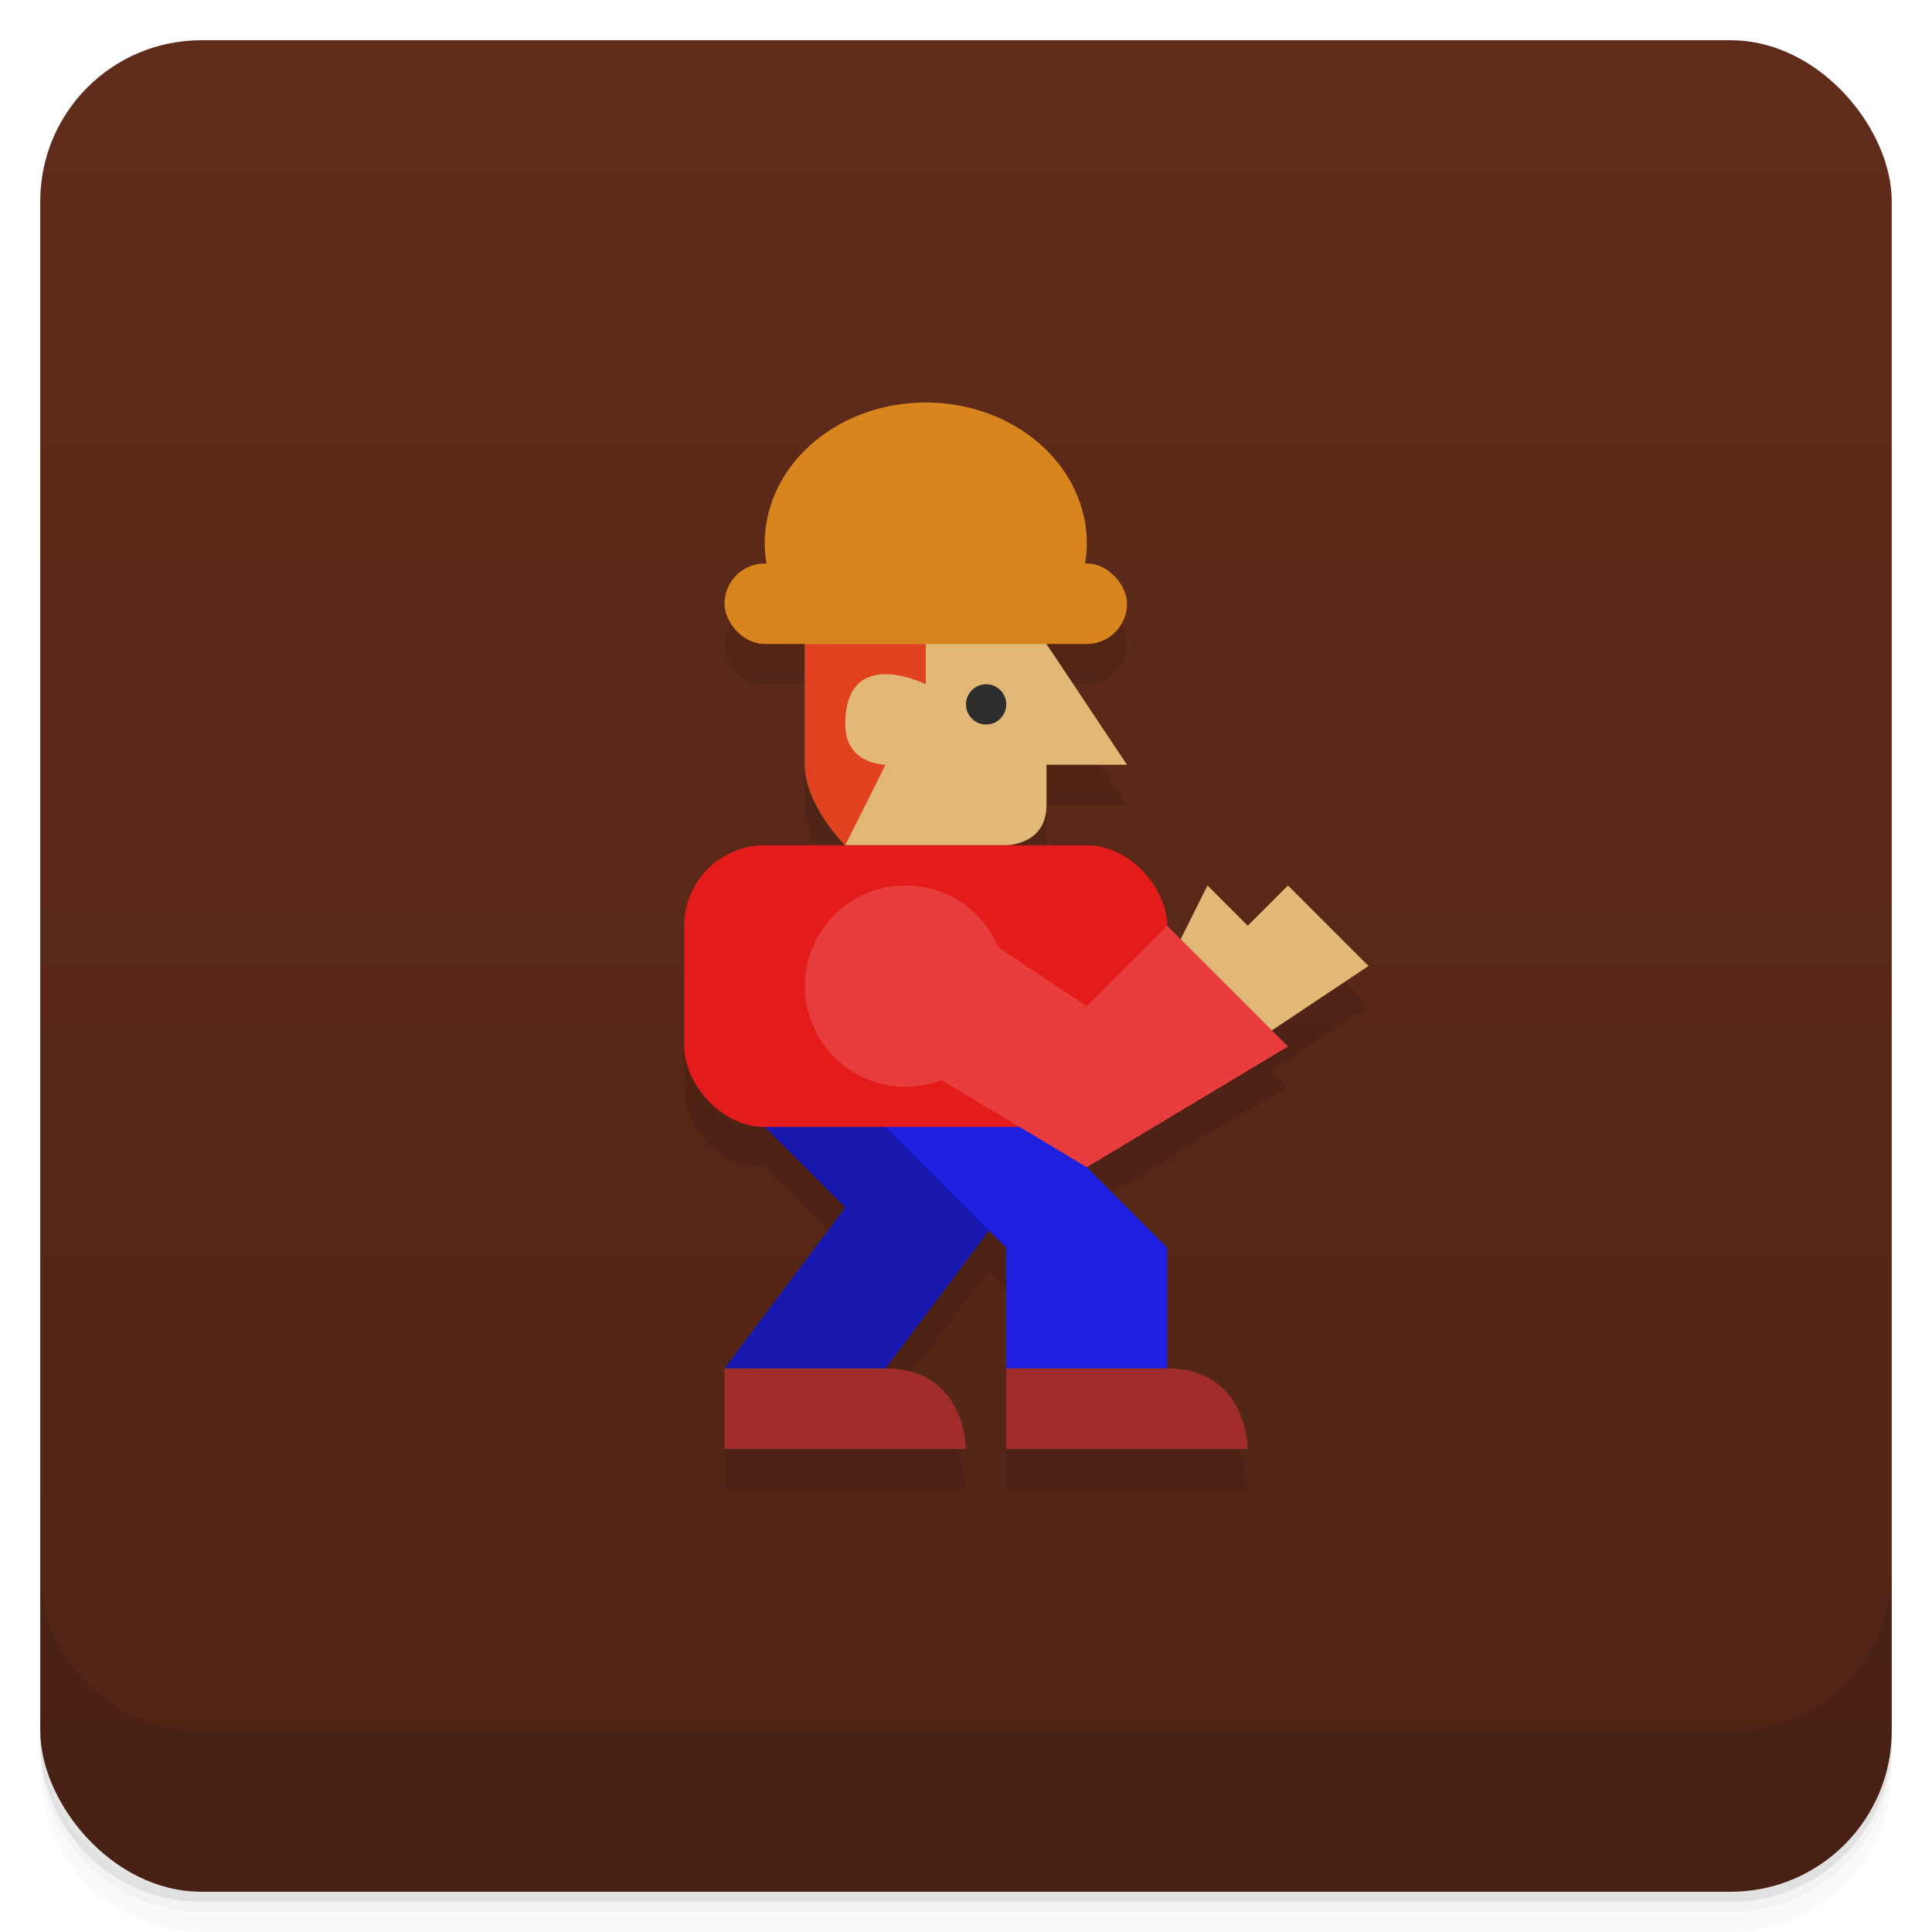 <svg version="1.1" viewBox="0 0 48 48" xmlns="http://www.w3.org/2000/svg">
 <defs>
  <linearGradient id="bg" x2="0" y1="1" y2="47" gradientUnits="userSpaceOnUse">
   <stop style="stop-color:#602b1a" offset="0"/>
   <stop style="stop-color:#502416" offset="1"/>
  </linearGradient>
 </defs>
 <path d="m1 43v0.25c0 2.216 1.784 4 4 4h38c2.216 0 4-1.784 4-4v-0.25c0 2.216-1.784 4-4 4h-38c-2.216 0-4-1.784-4-4zm0 0.5v0.5c0 2.216 1.784 4 4 4h38c2.216 0 4-1.784 4-4v-0.5c0 2.216-1.784 4-4 4h-38c-2.216 0-4-1.784-4-4z" style="opacity:.02"/>
 <path d="m1 43.25v0.25c0 2.216 1.784 4 4 4h38c2.216 0 4-1.784 4-4v-0.25c0 2.216-1.784 4-4 4h-38c-2.216 0-4-1.784-4-4z" style="opacity:.05"/>
 <path d="m1 43v0.25c0 2.216 1.784 4 4 4h38c2.216 0 4-1.784 4-4v-0.25c0 2.216-1.784 4-4 4h-38c-2.216 0-4-1.784-4-4z" style="opacity:.1"/>
 <rect x="1" y="1" width="46" height="46" rx="4" style="fill:url(#bg)"/>
 <path d="m1 39v4c0 2.216 1.784 4 4 4h38c2.216 0 4-1.784 4-4v-4c0 2.216-1.784 4-4 4h-38c-2.216 0-4-1.784-4-4z" style="opacity:.1"/>
 <path d="m23 11a4 3.5 0 0 0-4 3.5 4 3.5 0 0 0 0.047 0.5h-0.047c-0.554 0-1 0.446-1 1s0.446 1 1 1h1v3c0 0.75 0.562 1.5 0.844 1.828 0.094 0.109 0.156 0.172 0.156 0.172h-2c-1.108 0-2 0.892-2 2v3c0 1.108 0.892 2 2 2l2 2-3 4v2h6s0-2-2-2l2.572-3.428 0.428 0.428v5h6s0-2-2-2v-3l-2-2 5-3-0.4-0.4 2.4-1.6-2-2-1 1-1-1-0.666 1.334-0.334-0.334c0-1.108-0.892-2-2-2h-2s1 0 1-1v-1h2l-2-3h1c0.554 0 1-0.446 1-1s-0.446-1-1-1h-0.043a4 3.5 0 0 0 0.043-0.5 4 3.5 0 0 0-4-3.5z" style="opacity:.1"/>
 <path d="m26 16 2 3h-2v1c0 1-1 1-1 1h-4s-1-1-1-2v-3l3-1z" style="fill:#e1b875"/>
 <rect x="18" y="14" width="10" height="2" ry="1" style="fill:#d8851e;paint-order:stroke fill markers"/>
 <path d="m23 10a4 3.5 0 0 0-4 3.5 4 3.5 0 0 0 0.391 1.5h7.217a4 3.5 0 0 0 0.393-1.5 4 3.5 0 0 0-4-3.5z" style="fill:#d8851e;paint-order:stroke fill markers"/>
 <path d="m18 27 3 3-3 4h4l3-4-3-3z" style="fill:#1818af"/>
 <path d="m21 27 4 4v3h4v-3l-4-4z" style="fill:#1f1fe0"/>
 <rect x="17" y="21" width="12" height="7" ry="2" style="fill:#e41b1b;paint-order:stroke fill markers"/>
 <path d="m22 34c2 0 2 2 2 2h-6v-2z" style="fill:#a02c2c"/>
 <path d="m29 34c2 0 2 2 2 2h-6v-2z" style="fill:#a02c2c"/>
 <path d="m29 24 1-2 1 1 1-1 2 2-3 2z" style="fill:#e1b875"/>
 <path d="m22.5 22a2.5 2.5 0 0 0-2.5 2.5 2.5 2.5 0 0 0 2.5 2.5 2.5 2.5 0 0 0 0.891-0.166l3.609 2.166 5-3-3-3-2 2-2.195-1.463a2.5 2.5 0 0 0-2.305-1.537z" style="fill:#e83d3d;paint-order:stroke fill markers"/>
 <path d="m20 16v3c0 1 1 2 1 2l1-2s-1 0-1-1c0-2 2-1 2-1v-1z" style="fill:#e0421f"/>
 <circle cx="24.5" cy="17.5" r=".5" style="fill:#2d2d2d;paint-order:stroke fill markers"/>
</svg>
